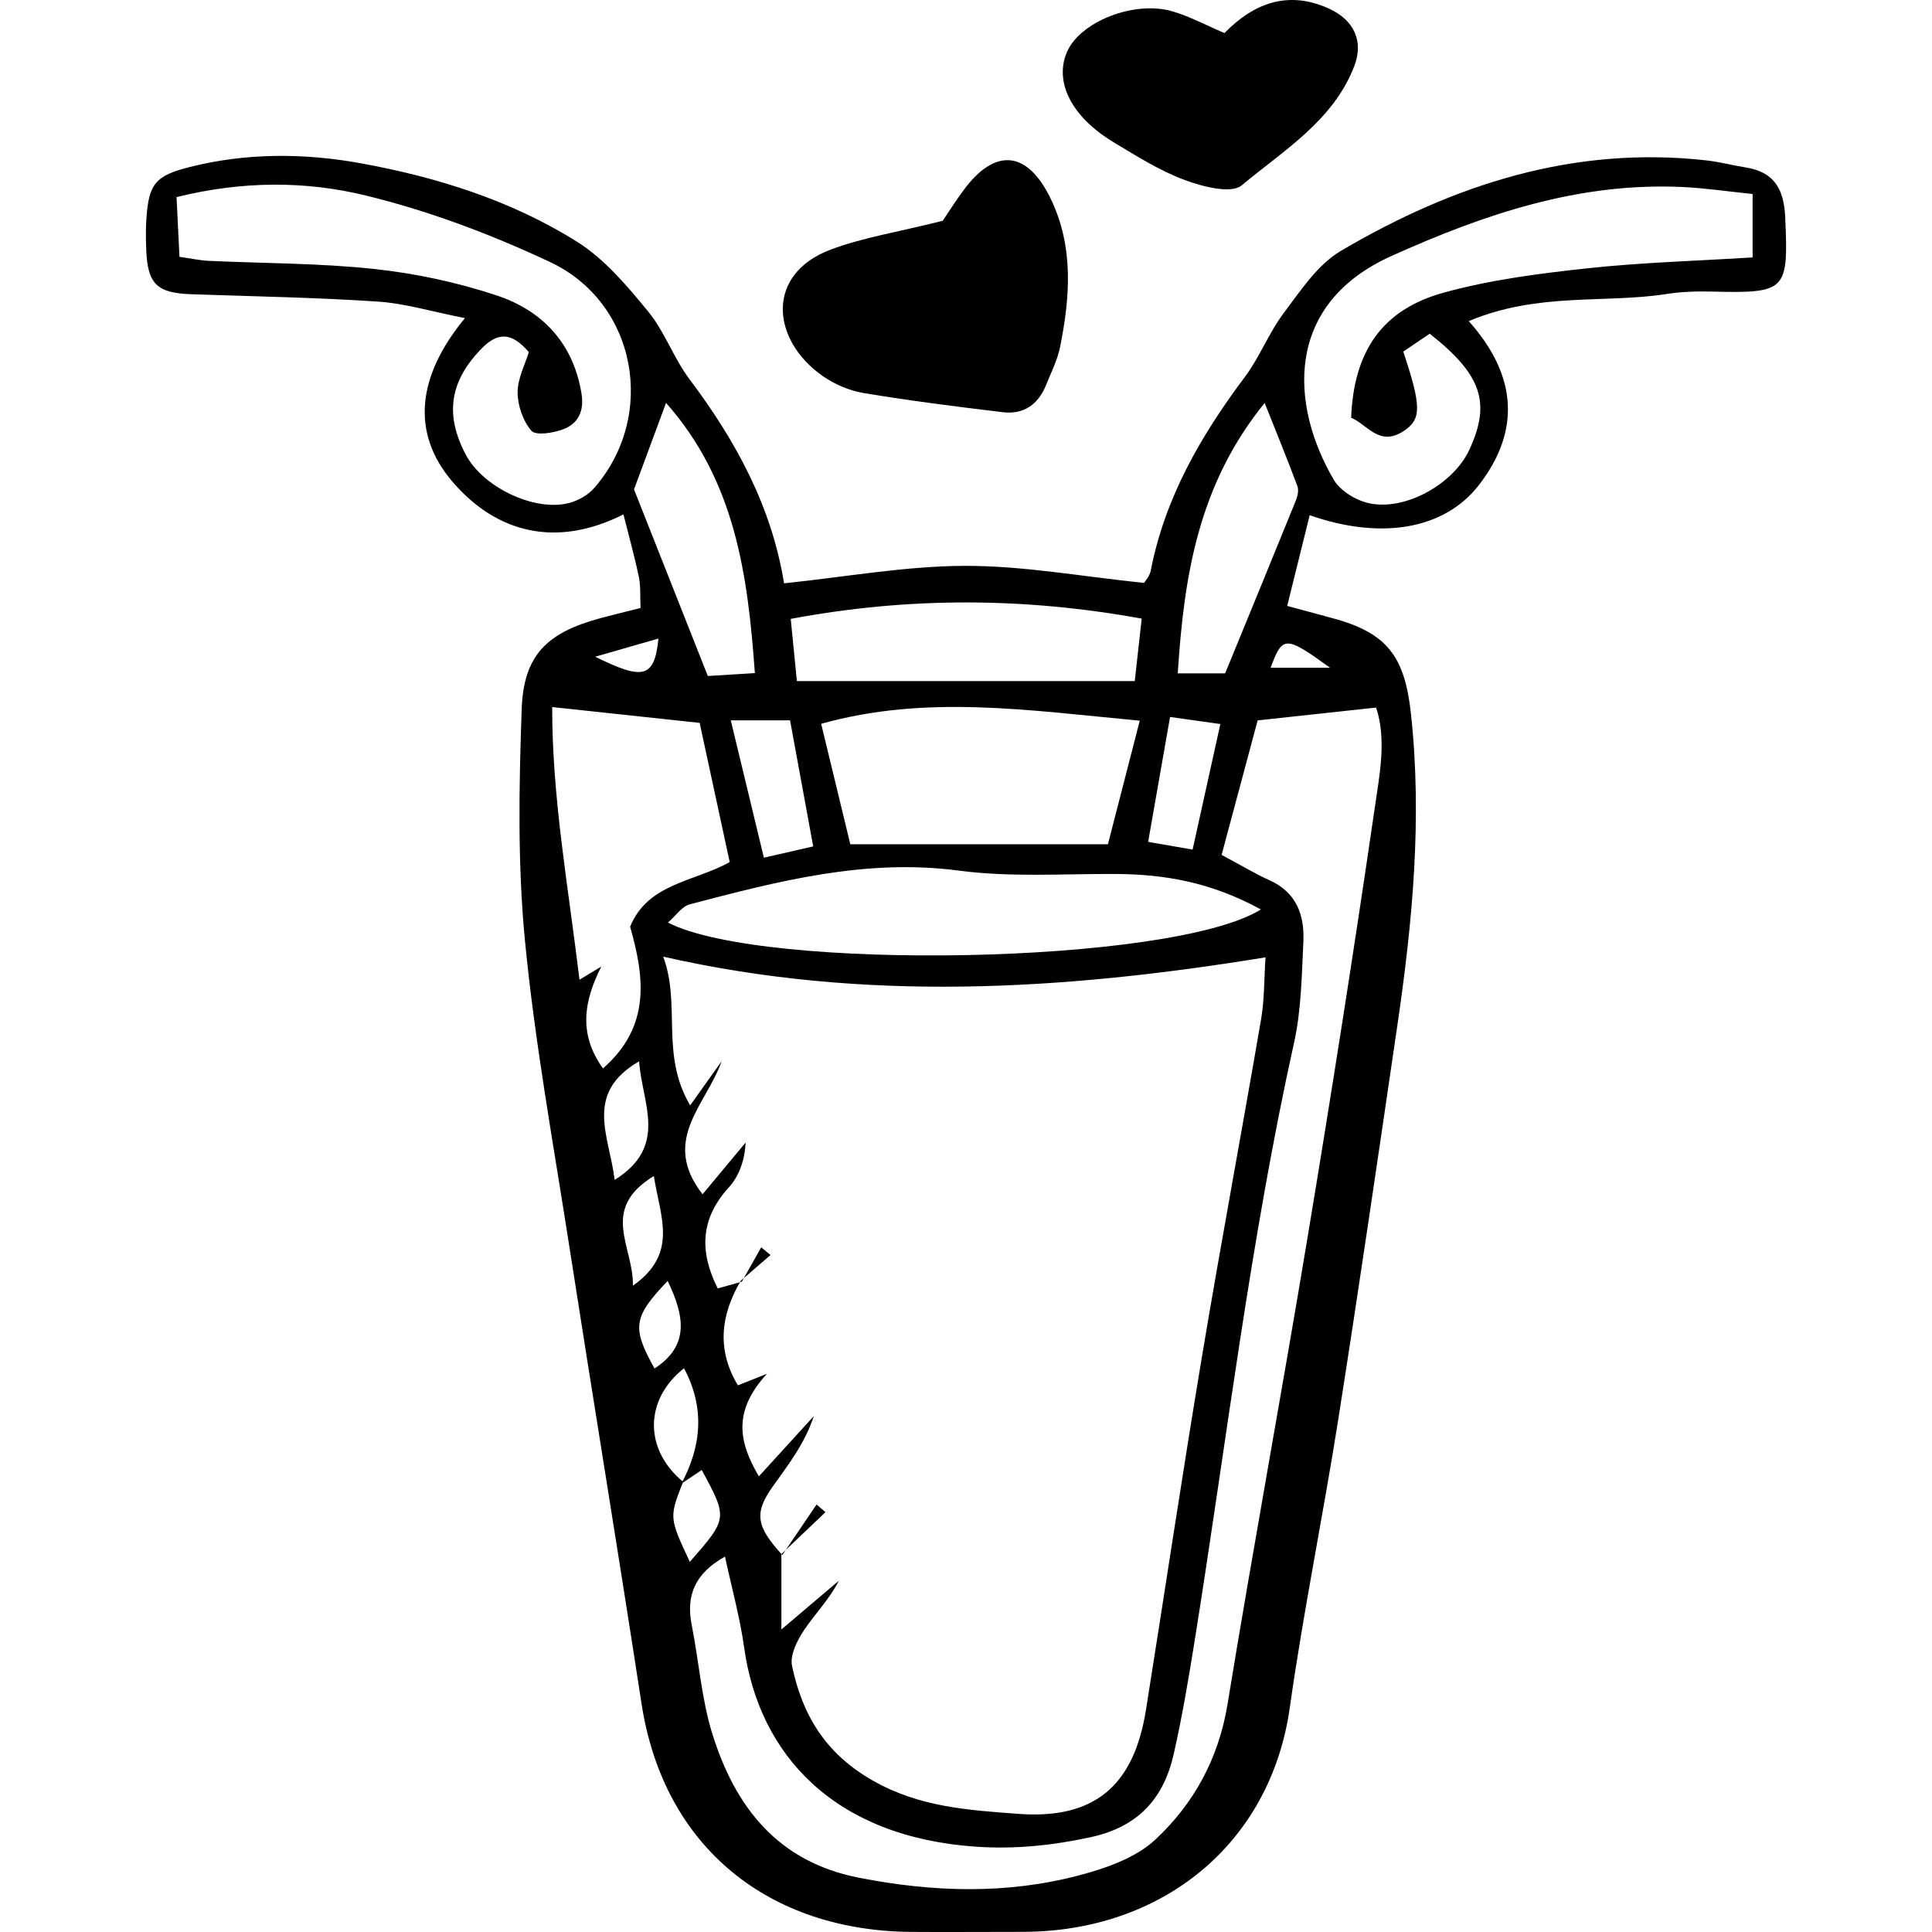 <?xml version='1.0' encoding='iso-8859-1'?>
<!DOCTYPE svg PUBLIC '-//W3C//DTD SVG 1.1//EN' 'http://www.w3.org/Graphics/SVG/1.1/DTD/svg11.dtd'>
<svg version="1.1" xmlns="http://www.w3.org/2000/svg" viewBox="0 0 422.595 422.595" xmlns:xlink="http://www.w3.org/1999/xlink" enable-background="new 0 0 422.595 422.595">
  <g>
    <path d="m321.267,70.236c10.682,11.966 11.311,24.058 2.264,35.805-7.588,9.851-21.538,12.102-37.057,6.648-1.587,6.403-3.156,12.735-4.918,19.843 3.666,0.994 6.723,1.835 9.786,2.651 12.111,3.226 15.916,8.404 17.278,20.924 2.492,22.917 0.346,45.566-2.97,68.181-4.212,28.73-8.406,57.464-12.92,86.147-3.315,21.065-7.624,41.981-10.61,63.088-4.22,29.838-27.97,49.061-58.558,49.041-8.086-0.005-16.172,0.07-24.257,0.009-30.818-0.232-54.106-18.192-58.988-49.973-5.134-33.423-10.631-66.79-15.825-100.204-3.445-22.165-7.492-44.286-9.661-66.583-1.632-16.787-1.317-33.844-0.718-50.739 0.419-11.824 5.581-16.708 17.186-19.848 2.797-0.757 5.618-1.428 8.809-2.236-0.114-2.503 0.058-4.693-0.365-6.761-0.874-4.275-2.065-8.485-3.373-13.708-14.818,7.455-27.828,3.973-37.351-7.097-9.26-10.766-7.733-23.235 2.681-35.842-7.285-1.432-13.121-3.222-19.051-3.616-13.545-0.9-27.136-1.137-40.709-1.603-7.646-0.263-9.673-2.206-9.958-9.864-0.082-2.208-0.114-4.43 0.036-6.632 0.524-7.697 1.975-9.431 9.458-11.327 12.356-3.13 25.014-3.073 37.283-0.853 16.678,3.019 33.022,8.113 47.486,17.211 6.003,3.775 10.918,9.621 15.503,15.203 3.651,4.445 5.607,10.253 9.087,14.874 10.098,13.412 17.943,27.799 20.662,44.619 13.569-1.41 26.577-3.789 39.589-3.821 12.75-0.031 25.505,2.328 39.145,3.728 0.14-0.245 1.226-1.392 1.481-2.701 3.103-15.954 10.961-29.522 20.573-42.337 3.257-4.343 5.236-9.646 8.503-13.98 3.708-4.92 7.407-10.601 12.496-13.598 24.579-14.477 50.879-23.06 79.958-19.802 2.913,0.327 5.774,1.095 8.675,1.559 6.222,0.995 8.297,4.822 8.566,10.854 0.72,16.132 0.308,16.68-16.088,16.281-3.296-0.08-6.647,0.029-9.898,0.534-13.689,2.118-27.986-0.447-43.23,5.925zm-171.848,253.886c-3.06,7.815-3.06,7.815 1.466,17.506 8.311-9.463 8.323-9.555 2.608-20.086-1.481,0.993-2.967,1.991-4.454,2.989 4.446-8.291 5.151-16.63 0.583-25.248-8.763,6.913-8.729,17.806-0.203,24.839zm-17.894-112.697c-3.713,7.342-5.15,14.612 0.369,22.274 10.517-9.205 9.074-19.943 5.936-30.994 3.848-9.46 13.911-9.799 21.785-14.126-2.223-10.296-4.364-20.212-6.577-30.459-10.764-1.156-20.868-2.24-32.254-3.463-0.031,19.869 3.526,39.286 5.969,59.642 2.327-1.401 3.55-2.137 4.772-2.874zm39.599,128.707l-.207-.195c0,4.865 0,9.73 0,16.486 5.236-4.443 8.908-7.558 12.579-10.673-2.102,4.108-5.231,7.243-7.647,10.855-1.496,2.237-3.097,5.45-2.602,7.792 2.269,10.747 7.268,19.158 17.69,25.09 10.245,5.832 21.016,6.458 31.807,7.266 16.749,1.254 25.286-6.233 27.918-22.744 4.104-25.741 7.951-51.523 12.242-77.232 4.115-24.658 8.72-49.234 12.948-73.873 0.723-4.213 0.633-8.566 0.961-13.501-44.393,7.249-87.724,9.846-131.743-0.149 3.921,10.53-0.68,21.431 5.896,32.522 2.79-3.913 4.833-6.778 6.875-9.643-3.371,9.584-13.405,17.243-4.166,29.091 3.191-3.831 6.311-7.576 9.431-11.321-0.21,3.903-1.438,7.355-3.712,9.855-6.267,6.886-6.406,14.08-2.402,22.067 1.88-0.526 3.575-1 5.269-1.475l-.227-.214c-4.41,7.538-5.311,15.095-0.631,22.89 1.702-0.679 2.886-1.151 6.358-2.535-7.548,8.239-6.164,14.956-1.768,22.435 4.401-4.823 8.206-8.993 12.012-13.164-2.039,6.156-5.662,10.72-9.03,15.464-4.073,5.741-3.559,8.688 2.149,14.906zm96.085-153.136c4.666,2.49 7.481,4.207 10.467,5.542 5.956,2.664 7.7,7.685 7.413,13.516-0.361,7.348-0.446,14.847-2.026,21.975-9.567,43.166-14.748,87.043-21.713,130.629-1.335,8.356-2.743,16.719-4.606,24.968-2.201,9.745-7.74,15.978-18.217,18.238-8.397,1.811-16.534,2.663-25.114,2.067-30.905-2.146-47.36-20.031-50.641-43.551-0.914-6.553-2.708-12.984-4.19-19.902-6.538,3.659-8.577,8.456-7.276,14.993 1.579,7.936 2.126,16.168 4.524,23.833 4.991,15.957 14.272,27.937 32.037,31.417 16.144,3.164 32.215,3.685 48.116-0.505 5.897-1.554 12.394-3.806 16.697-7.805 8.425-7.83 13.876-17.746 15.819-29.619 5.584-34.123 11.87-68.131 17.529-102.242 5.176-31.198 10.103-62.441 14.661-93.734 1.066-7.32 2.637-15.004 0.317-22.047-8.871,0.961-16.855,1.825-25.915,2.806-2.522,9.422-5.148,19.219-7.882,29.421zm-227.948-130.817c2.769,0.394 4.519,0.787 6.284,0.87 12.099,0.567 24.263,0.491 36.281,1.782 9.06,0.973 18.185,2.919 26.827,5.795 9.964,3.317 16.703,10.388 18.527,21.367 0.65,3.911-0.655,6.691-4.12,7.953-2.134,0.777-5.861,1.378-6.822,0.273-1.846-2.121-3.006-5.509-3.017-8.376-0.011-3.057 1.635-6.12 2.451-8.823-3.805-4.452-6.86-4.419-10.504-0.612-6.745,7.045-7.943,14.263-3.253,23.1 3.748,7.062 14.963,12.456 22.522,10.526 1.993-0.509 4.148-1.71 5.491-3.24 13.802-15.731 9.429-40.524-9.596-49.471-12.887-6.06-26.482-11.184-40.291-14.551-13.071-3.187-26.827-3.268-41.426,0.339 0.22,4.484 0.426,8.626 0.646,13.068zm256.279,35.18c0.58-14.493 6.75-23.614 20.217-27.339 10.168-2.813 20.817-4.176 31.345-5.32 11.908-1.294 23.921-1.623 36.252-2.394 0-4.883 0-8.806 0-13.871-5.384-0.55-10.376-1.301-15.392-1.532-22.644-1.043-43.226,5.918-63.637,15.106-23.584,10.616-22.086,32.741-12.566,48.96 1.432,2.439 4.897,4.516 7.768,5.121 7.965,1.681 18.407-4.275 21.846-11.665 4.79-10.294 2.771-16.443-8.647-25.431-1.892,1.279-3.91,2.643-5.784,3.909 4.045,12.147 4.037,14.883-0.096,17.496-5.201,3.287-7.815-1.571-11.306-3.04zm-19.741,107.569c-10.971-6.006-21.194-7.716-31.915-7.761-11.39-0.048-22.922,0.75-34.139-0.732-20.43-2.701-39.594,2.323-58.867,7.37-1.721,0.451-3.028,2.482-4.773,3.993 20.819,10.714 110.338,9.211 129.694-2.87zm-26.494-41.29c-24.349-2.268-46.738-5.751-69.686,0.685 2.111,8.73 4.225,17.469 6.372,26.347 19.343,0 37.544,0 56.351,0 2.434-9.452 4.588-17.813 6.963-27.032zm-1.094-8.656c0.588-5.288 1.026-9.226 1.52-13.67-25.692-4.661-50.921-4.789-76.772,0.06 0.499,5.03 0.913,9.199 1.351,13.611 25.208-0.001 49.172-0.001 73.901-0.001zm-109.529-41.934c5.444,13.764 10.681,27.006 16.144,40.819 3.466-0.215 6.575-0.407 10.291-0.637-1.556-21.735-4.36-42.046-19.429-59.105-2.645,7.143-4.934,13.325-7.006,18.923zm129.296,40.243c5.227-12.744 10.375-25.243 15.453-37.771 0.391-0.965 0.695-2.278 0.36-3.176-2.198-5.889-4.582-11.708-7.167-18.205-14.508,17.872-17.641,37.823-19.007,59.153 3.907-0.001 7.041-0.001 10.361-0.001zm-100.89,40.316c3.829-0.876 7.065-1.616 10.787-2.467-1.836-10.004-3.453-18.812-5.061-27.578-4.63,0-8.38,0-12.968,0 2.505,10.391 4.764,19.767 7.242,30.045zm93.775-1.775c2.082-9.417 4.007-18.126 6.071-27.462-4.075-0.572-7.425-1.042-11.003-1.545-1.688,9.621-3.18,18.126-4.793,27.32 3.716,0.645 6.734,1.168 9.725,1.687zm-126.419,72.254c11.865-7.394 5.966-16.775 5.352-25.937-12.175,7.044-6.462,16.394-5.352,25.937zm8.577-.851c-11.984,7.313-4.384,15.446-4.584,23.988 10.046-7.063 5.957-15.017 4.584-23.988zm3.019,22.95c-7.571,7.928-7.859,10.193-2.875,19.152 7.573-4.927 6.687-11.266 2.875-19.152zm144.892-134.125c-9.793-7.092-10.399-7.024-13.003,0 4.467,0 8.735,0 13.003,0zm-146.906-6.383c-4.916,1.411-8.748,2.51-13.831,3.969 10.554,5.231 12.955,4.655 13.831-3.969z"/>
    <path d="m206.21,48.295c0.876-1.295 2.625-4.087 4.579-6.727 6.883-9.301 13.928-8.679 19.045,1.921 5.047,10.455 4.252,21.472 2.038,32.435-0.574,2.844-1.955,5.534-3.045,8.262-1.704,4.262-4.898,6.53-9.475,5.979-10.177-1.224-20.358-2.505-30.464-4.196-3.159-0.528-6.439-1.945-9.06-3.805-11.21-7.955-12.338-22.234 1.864-27.563 7.078-2.656 14.708-3.844 24.518-6.306z"/>
    <path d="m267.828,7.231c6.382-6.528 13.868-9.392 22.755-5.4 5.596,2.514 7.739,7.161 5.659,12.592-4.594,11.998-15.472,18.452-24.635,26.12-2.303,1.927-8.583,0.274-12.498-1.181-5.455-2.027-10.515-5.232-15.546-8.261-9.207-5.543-13.023-13.206-10.168-19.75 2.886-6.615 14.678-11.328 23.079-8.866 3.803,1.116 7.367,3.05 11.354,4.746z"/>
    <path d="m171.124,340.132c2.496-3.682 4.991-7.363 7.487-11.045 0.649,0.559 1.299,1.118 1.948,1.677-3.214,3.057-6.429,6.114-9.643,9.172 0.001,0.001 0.208,0.196 0.208,0.196z"/>
    <path d="m162.261,280.351c1.415-2.505 2.829-5.009 4.244-7.514 0.676,0.561 1.353,1.123 2.03,1.684-2.167,1.872-4.334,3.743-6.501,5.615l.227,.215z"/>
  </g>
</svg>
